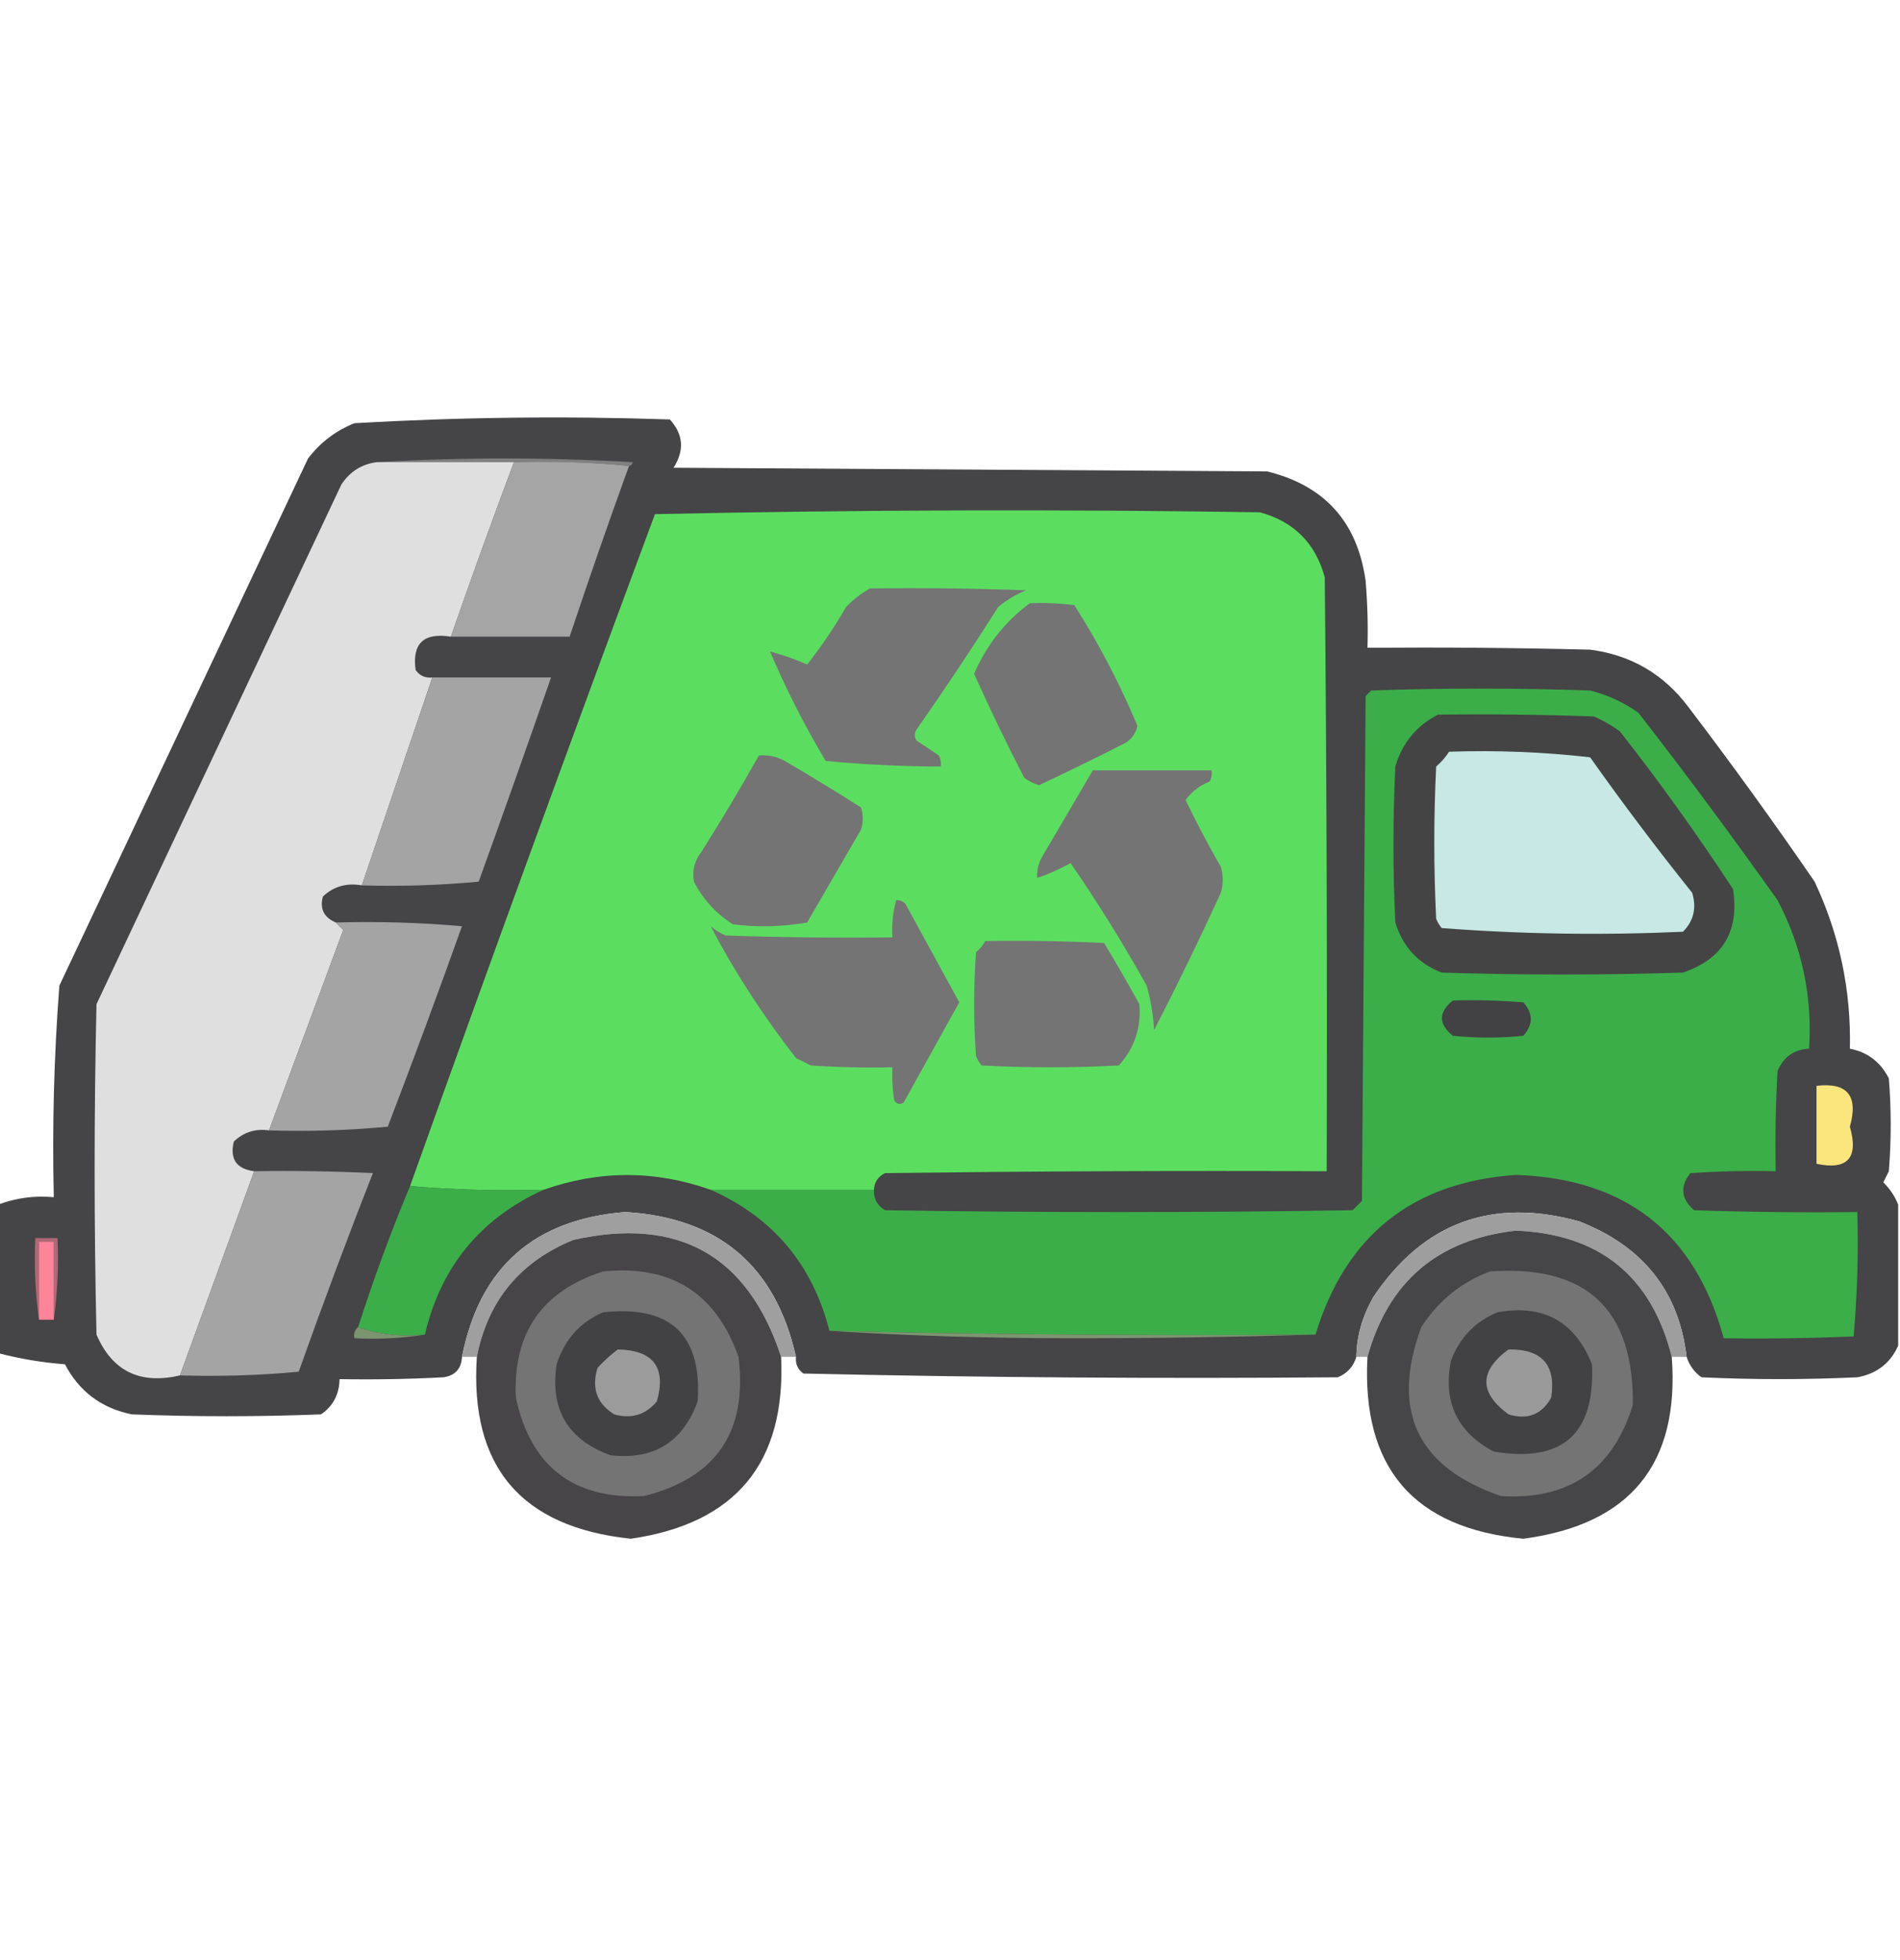 <svg width="32" height="33" viewBox="0 0 32 33" fill="none" xmlns="http://www.w3.org/2000/svg">
<g clip-path="url(#clip0_835_4996)">
<path opacity="0.979" fill-rule="evenodd" clip-rule="evenodd" d="M31.969 20.281C31.969 21.073 31.969 21.864 31.969 22.656C31.837 22.952 31.607 23.129 31.281 23.188C30.406 23.229 29.531 23.229 28.656 23.188C28.535 23.101 28.452 22.986 28.406 22.844C28.276 21.741 27.671 20.98 26.594 20.562C25.124 20.157 23.968 20.584 23.125 21.844C22.941 22.174 22.847 22.507 22.844 22.844C22.795 23.007 22.691 23.122 22.531 23.188C19.531 23.213 16.531 23.192 13.531 23.125C13.435 23.056 13.394 22.962 13.406 22.844C13.061 21.311 12.103 20.499 10.531 20.406C8.994 20.528 8.077 21.34 7.781 22.844C7.77 23.044 7.666 23.159 7.469 23.188C6.886 23.219 6.302 23.229 5.719 23.219C5.714 23.475 5.61 23.673 5.406 23.812C4.344 23.854 3.281 23.854 2.219 23.812C1.708 23.708 1.333 23.426 1.094 22.969C0.708 22.939 0.333 22.877 -0.031 22.781C-0.031 21.948 -0.031 21.114 -0.031 20.281C0.267 20.168 0.579 20.126 0.906 20.156C0.878 18.965 0.909 17.778 1 16.594C2.396 13.635 3.792 10.677 5.188 7.719C5.395 7.449 5.655 7.251 5.969 7.125C7.737 7.023 9.507 7.002 11.281 7.062C11.509 7.311 11.53 7.581 11.344 7.875C14.677 7.896 18.01 7.917 21.344 7.937C22.311 8.176 22.863 8.79 23 9.781C23.031 10.156 23.042 10.531 23.031 10.906C24.281 10.896 25.531 10.906 26.781 10.938C27.47 11.027 28.022 11.35 28.438 11.906C29.17 12.868 29.878 13.847 30.562 14.844C30.98 15.733 31.178 16.671 31.156 17.656C31.454 17.713 31.672 17.88 31.812 18.156C31.854 18.677 31.854 19.198 31.812 19.719C31.781 19.781 31.75 19.844 31.719 19.906C31.832 20.018 31.916 20.143 31.969 20.281Z" fill="#424143"/>
<path fill-rule="evenodd" clip-rule="evenodd" d="M6.344 7.781C7.771 7.698 9.209 7.698 10.656 7.781C10.649 7.819 10.628 7.84 10.594 7.844C9.959 7.782 9.313 7.761 8.656 7.781C7.885 7.781 7.115 7.781 6.344 7.781Z" fill="#808081"/>
<path fill-rule="evenodd" clip-rule="evenodd" d="M6.344 7.781C7.115 7.781 7.885 7.781 8.656 7.781C8.29 8.755 7.936 9.735 7.594 10.719C7.136 10.646 6.938 10.833 7 11.281C7.069 11.377 7.163 11.419 7.281 11.406C6.885 12.573 6.49 13.74 6.094 14.906C5.837 14.861 5.619 14.923 5.438 15.094C5.383 15.301 5.456 15.447 5.656 15.531C5.693 15.572 5.735 15.614 5.781 15.656C5.364 16.783 4.947 17.908 4.531 19.031C4.301 18.998 4.103 19.061 3.938 19.219C3.867 19.513 3.982 19.68 4.281 19.719C3.865 20.865 3.448 22.011 3.031 23.156C2.358 23.314 1.89 23.085 1.625 22.469C1.583 20.615 1.583 18.76 1.625 16.906C3 13.99 4.375 11.073 5.75 8.156C5.894 7.939 6.092 7.814 6.344 7.781Z" fill="#DFDFDF"/>
<path fill-rule="evenodd" clip-rule="evenodd" d="M8.656 7.781C9.313 7.761 9.959 7.782 10.594 7.844C10.248 8.798 9.915 9.756 9.594 10.719C8.927 10.719 8.26 10.719 7.594 10.719C7.936 9.735 8.29 8.755 8.656 7.781Z" fill="#A5A5A5"/>
<path fill-rule="evenodd" clip-rule="evenodd" d="M14.719 20.031C13.802 20.031 12.885 20.031 11.969 20.031C11.031 19.7 10.094 19.7 9.156 20.031C8.395 20.052 7.645 20.031 6.906 19.969C8.256 16.191 9.631 12.42 11.031 8.656C14.427 8.583 17.823 8.573 21.219 8.625C21.79 8.78 22.155 9.144 22.312 9.719C22.344 13.052 22.354 16.386 22.344 19.719C19.864 19.708 17.385 19.719 14.906 19.75C14.789 19.808 14.726 19.901 14.719 20.031Z" fill="#5BDE60"/>
<path fill-rule="evenodd" clip-rule="evenodd" d="M14.656 9.906C15.531 9.896 16.407 9.906 17.281 9.938C17.109 10.008 16.953 10.101 16.812 10.219C16.37 10.917 15.911 11.604 15.438 12.281C15.396 12.344 15.396 12.406 15.438 12.469C15.562 12.552 15.688 12.635 15.812 12.719C15.843 12.778 15.853 12.841 15.844 12.906C15.197 12.903 14.551 12.872 13.906 12.812C13.551 12.216 13.238 11.602 12.969 10.969C13.188 11.027 13.396 11.1 13.594 11.188C13.836 10.881 14.054 10.558 14.25 10.219C14.373 10.091 14.508 9.986 14.656 9.906Z" fill="#747474"/>
<path fill-rule="evenodd" clip-rule="evenodd" d="M17.344 10.156C17.595 10.146 17.845 10.156 18.094 10.188C18.505 10.832 18.859 11.509 19.156 12.219C19.133 12.336 19.07 12.43 18.969 12.5C18.483 12.748 17.993 12.988 17.5 13.219C17.408 13.194 17.325 13.152 17.25 13.094C16.952 12.518 16.67 11.934 16.406 11.344C16.616 10.859 16.928 10.463 17.344 10.156Z" fill="#747474"/>
<path fill-rule="evenodd" clip-rule="evenodd" d="M7.281 11.406C7.948 11.406 8.615 11.406 9.281 11.406C8.882 12.552 8.476 13.698 8.062 14.844C7.411 14.905 6.755 14.926 6.094 14.906C6.49 13.74 6.885 12.573 7.281 11.406Z" fill="#A4A4A4"/>
<path fill-rule="evenodd" clip-rule="evenodd" d="M22.156 22.469C19.423 22.489 16.693 22.468 13.969 22.406C13.685 21.289 13.018 20.497 11.969 20.031C12.885 20.031 13.802 20.031 14.719 20.031C14.712 20.181 14.775 20.296 14.906 20.375C17.531 20.417 20.156 20.417 22.781 20.375C22.833 20.323 22.885 20.271 22.938 20.219C22.958 17.386 22.979 14.552 23 11.719C23.031 11.688 23.062 11.656 23.094 11.625C24.323 11.583 25.552 11.583 26.781 11.625C27.076 11.7 27.347 11.825 27.594 12C28.399 13.034 29.18 14.087 29.938 15.156C30.349 15.939 30.526 16.772 30.469 17.656C30.217 17.667 30.04 17.792 29.938 18.031C29.906 18.593 29.896 19.156 29.906 19.719C29.427 19.708 28.947 19.719 28.469 19.75C28.291 19.976 28.312 20.184 28.531 20.375C29.448 20.406 30.364 20.417 31.281 20.406C31.301 21.109 31.28 21.807 31.219 22.5C30.49 22.531 29.761 22.542 29.031 22.531C28.549 20.759 27.383 19.842 25.531 19.781C23.789 19.902 22.664 20.798 22.156 22.469Z" fill="#3BAE49"/>
<path fill-rule="evenodd" clip-rule="evenodd" d="M24.219 12.031C25.094 12.021 25.969 12.031 26.844 12.062C27 12.13 27.146 12.213 27.281 12.312C27.955 13.17 28.59 14.056 29.188 14.969C29.297 15.677 29.016 16.146 28.344 16.375C26.99 16.417 25.636 16.417 24.281 16.375C23.886 16.222 23.626 15.941 23.5 15.531C23.458 14.656 23.458 13.781 23.5 12.906C23.617 12.508 23.857 12.217 24.219 12.031Z" fill="#444445"/>
<path fill-rule="evenodd" clip-rule="evenodd" d="M24.406 12.656C25.203 12.629 25.994 12.66 26.781 12.75C27.331 13.527 27.904 14.287 28.5 15.031C28.577 15.287 28.525 15.506 28.344 15.687C26.984 15.748 25.63 15.728 24.281 15.625C24.242 15.578 24.211 15.526 24.188 15.469C24.146 14.614 24.146 13.76 24.188 12.906C24.273 12.831 24.346 12.748 24.406 12.656Z" fill="#C7E8E4"/>
<path fill-rule="evenodd" clip-rule="evenodd" d="M12.781 12.719C12.937 12.706 13.083 12.737 13.219 12.812C13.651 13.065 14.078 13.325 14.5 13.594C14.542 13.719 14.542 13.844 14.5 13.969C14.198 14.49 13.896 15.011 13.594 15.531C13.179 15.604 12.762 15.614 12.344 15.562C12.059 15.382 11.841 15.143 11.688 14.844C11.653 14.661 11.695 14.495 11.812 14.344C12.15 13.809 12.473 13.268 12.781 12.719Z" fill="#747474"/>
<path fill-rule="evenodd" clip-rule="evenodd" d="M18.406 12.969C19.073 12.969 19.739 12.969 20.406 12.969C20.415 13.034 20.405 13.097 20.375 13.156C20.206 13.224 20.071 13.328 19.968 13.469C20.151 13.85 20.349 14.225 20.562 14.594C20.604 14.74 20.604 14.885 20.562 15.031C20.204 15.81 19.829 16.581 19.437 17.344C19.423 17.088 19.381 16.838 19.312 16.594C18.916 15.883 18.488 15.195 18.031 14.531C17.847 14.634 17.659 14.717 17.468 14.781C17.46 14.647 17.492 14.522 17.562 14.406C17.844 13.925 18.125 13.446 18.406 12.969Z" fill="#747474"/>
<path fill-rule="evenodd" clip-rule="evenodd" d="M15.094 15.156C15.156 15.151 15.208 15.172 15.25 15.219C15.553 15.771 15.855 16.324 16.156 16.875C15.845 17.437 15.532 18 15.219 18.563C15.159 18.601 15.107 18.591 15.062 18.531C15.031 18.345 15.021 18.157 15.031 17.969C14.572 17.979 14.114 17.969 13.656 17.938C13.573 17.896 13.49 17.854 13.406 17.813C12.848 17.097 12.369 16.358 11.969 15.594C12.044 15.658 12.127 15.71 12.219 15.75C13.156 15.781 14.094 15.792 15.031 15.781C15.016 15.566 15.037 15.358 15.094 15.156Z" fill="#747474"/>
<path fill-rule="evenodd" clip-rule="evenodd" d="M5.656 15.531C6.366 15.511 7.074 15.531 7.781 15.594C7.377 16.724 6.96 17.849 6.531 18.969C5.866 19.031 5.199 19.052 4.531 19.031C4.947 17.908 5.364 16.783 5.781 15.656C5.735 15.614 5.693 15.572 5.656 15.531Z" fill="#A4A4A4"/>
<path fill-rule="evenodd" clip-rule="evenodd" d="M16.594 15.844C17.261 15.833 17.927 15.844 18.594 15.875C18.8 16.214 18.997 16.557 19.188 16.906C19.224 17.298 19.109 17.642 18.844 17.938C18.073 17.979 17.302 17.979 16.531 17.938C16.492 17.891 16.461 17.838 16.438 17.781C16.396 17.198 16.396 16.615 16.438 16.031C16.503 15.977 16.555 15.914 16.594 15.844Z" fill="#747474"/>
<path fill-rule="evenodd" clip-rule="evenodd" d="M24.469 16.844C24.865 16.833 25.261 16.844 25.656 16.875C25.823 17.062 25.823 17.25 25.656 17.438C25.261 17.479 24.865 17.479 24.469 17.438C24.224 17.24 24.224 17.042 24.469 16.844Z" fill="#424143"/>
<path fill-rule="evenodd" clip-rule="evenodd" d="M30.594 18.281C31.115 18.22 31.302 18.449 31.156 18.969C31.306 19.495 31.118 19.704 30.594 19.594C30.594 19.156 30.594 18.719 30.594 18.281Z" fill="#FBE67E"/>
<path fill-rule="evenodd" clip-rule="evenodd" d="M4.281 19.719C4.948 19.708 5.615 19.719 6.281 19.75C5.846 20.856 5.43 21.971 5.031 23.094C4.366 23.156 3.699 23.177 3.031 23.156C3.448 22.011 3.864 20.865 4.281 19.719Z" fill="#A4A4A4"/>
<path fill-rule="evenodd" clip-rule="evenodd" d="M6.906 19.969C7.645 20.031 8.395 20.052 9.156 20.031C8.091 20.514 7.425 21.327 7.156 22.469C6.755 22.508 6.38 22.466 6.031 22.344C6.291 21.534 6.582 20.743 6.906 19.969Z" fill="#3BAE49"/>
<path fill-rule="evenodd" clip-rule="evenodd" d="M13.406 22.844C13.323 22.844 13.24 22.844 13.156 22.844C12.593 21.135 11.427 20.479 9.656 20.875C8.759 21.241 8.217 21.897 8.031 22.844C7.948 22.844 7.865 22.844 7.781 22.844C8.077 21.34 8.994 20.528 10.531 20.406C12.103 20.499 13.061 21.312 13.406 22.844Z" fill="#9F9F9F"/>
<path fill-rule="evenodd" clip-rule="evenodd" d="M28.406 22.844C28.323 22.844 28.24 22.844 28.156 22.844C27.813 21.484 26.938 20.776 25.531 20.719C24.216 20.868 23.383 21.576 23.031 22.844C22.969 22.844 22.906 22.844 22.844 22.844C22.847 22.507 22.941 22.174 23.125 21.844C23.968 20.584 25.124 20.157 26.594 20.562C27.671 20.98 28.276 21.741 28.406 22.844Z" fill="#9E9E9E"/>
<path opacity="0.971" fill-rule="evenodd" clip-rule="evenodd" d="M13.156 22.844C13.236 24.628 12.393 25.649 10.625 25.906C8.774 25.712 7.91 24.691 8.031 22.844C8.217 21.897 8.759 21.241 9.656 20.875C11.427 20.479 12.594 21.135 13.156 22.844Z" fill="#424042"/>
<path opacity="0.972" fill-rule="evenodd" clip-rule="evenodd" d="M28.156 22.844C28.291 24.647 27.458 25.668 25.656 25.906C23.806 25.729 22.931 24.708 23.031 22.844C23.383 21.576 24.216 20.868 25.531 20.719C26.938 20.776 27.813 21.484 28.156 22.844Z" fill="#414042"/>
<path fill-rule="evenodd" clip-rule="evenodd" d="M0.906 22.219C0.906 21.781 0.906 21.344 0.906 20.906C0.823 20.906 0.74 20.906 0.656 20.906C0.656 21.344 0.656 21.781 0.656 22.219C0.594 21.772 0.574 21.314 0.594 20.844C0.719 20.844 0.844 20.844 0.969 20.844C0.989 21.314 0.968 21.772 0.906 22.219Z" fill="#B06875"/>
<path fill-rule="evenodd" clip-rule="evenodd" d="M0.906 22.219C0.823 22.219 0.74 22.219 0.656 22.219C0.656 21.781 0.656 21.344 0.656 20.906C0.74 20.906 0.823 20.906 0.906 20.906C0.906 21.344 0.906 21.781 0.906 22.219Z" fill="#FE8599"/>
<path fill-rule="evenodd" clip-rule="evenodd" d="M10.156 21.406C11.299 21.29 12.059 21.769 12.438 22.844C12.595 24.102 12.064 24.883 10.844 25.188C9.659 25.246 8.94 24.694 8.688 23.531C8.637 22.444 9.126 21.736 10.156 21.406Z" fill="#747474"/>
<path fill-rule="evenodd" clip-rule="evenodd" d="M25.093 21.406C26.718 21.291 27.52 22.041 27.5 23.656C27.162 24.747 26.423 25.257 25.281 25.188C23.866 24.702 23.419 23.754 23.937 22.344C24.224 21.9 24.61 21.587 25.093 21.406Z" fill="#747474"/>
<path fill-rule="evenodd" clip-rule="evenodd" d="M10.156 22.094C11.292 21.97 11.824 22.47 11.75 23.594C11.499 24.281 11.01 24.584 10.281 24.5C9.563 24.24 9.261 23.729 9.375 22.969C9.508 22.554 9.768 22.262 10.156 22.094Z" fill="#424143"/>
<path fill-rule="evenodd" clip-rule="evenodd" d="M25.219 22.094C25.992 21.954 26.523 22.246 26.812 22.969C26.867 24.144 26.315 24.633 25.156 24.438C24.54 24.11 24.3 23.6 24.438 22.906C24.585 22.52 24.845 22.249 25.219 22.094Z" fill="#424143"/>
<path fill-rule="evenodd" clip-rule="evenodd" d="M6.031 22.344C6.38 22.466 6.755 22.508 7.156 22.469C6.772 22.531 6.377 22.551 5.969 22.531C5.954 22.451 5.975 22.388 6.031 22.344Z" fill="#7A956F"/>
<path fill-rule="evenodd" clip-rule="evenodd" d="M13.969 22.406C16.693 22.468 19.423 22.489 22.156 22.469C20.802 22.51 19.438 22.531 18.062 22.531C16.676 22.531 15.312 22.49 13.969 22.406Z" fill="#7C9670"/>
<path fill-rule="evenodd" clip-rule="evenodd" d="M10.406 22.719C11.006 22.732 11.225 23.023 11.063 23.594C10.872 23.821 10.633 23.894 10.344 23.812C10.053 23.631 9.959 23.371 10.063 23.031C10.171 22.912 10.285 22.808 10.406 22.719Z" fill="#9B9B9B"/>
<path fill-rule="evenodd" clip-rule="evenodd" d="M25.406 22.719C25.971 22.71 26.21 22.981 26.125 23.531C25.966 23.817 25.726 23.91 25.406 23.812C24.91 23.448 24.91 23.084 25.406 22.719Z" fill="#9A9A9A"/>
</g>
<defs>
<clipPath id="clip0_835_4996">
<rect width="32" height="32" fill="white" transform="translate(0 0.5)"/>
</clipPath>
</defs>
</svg>
